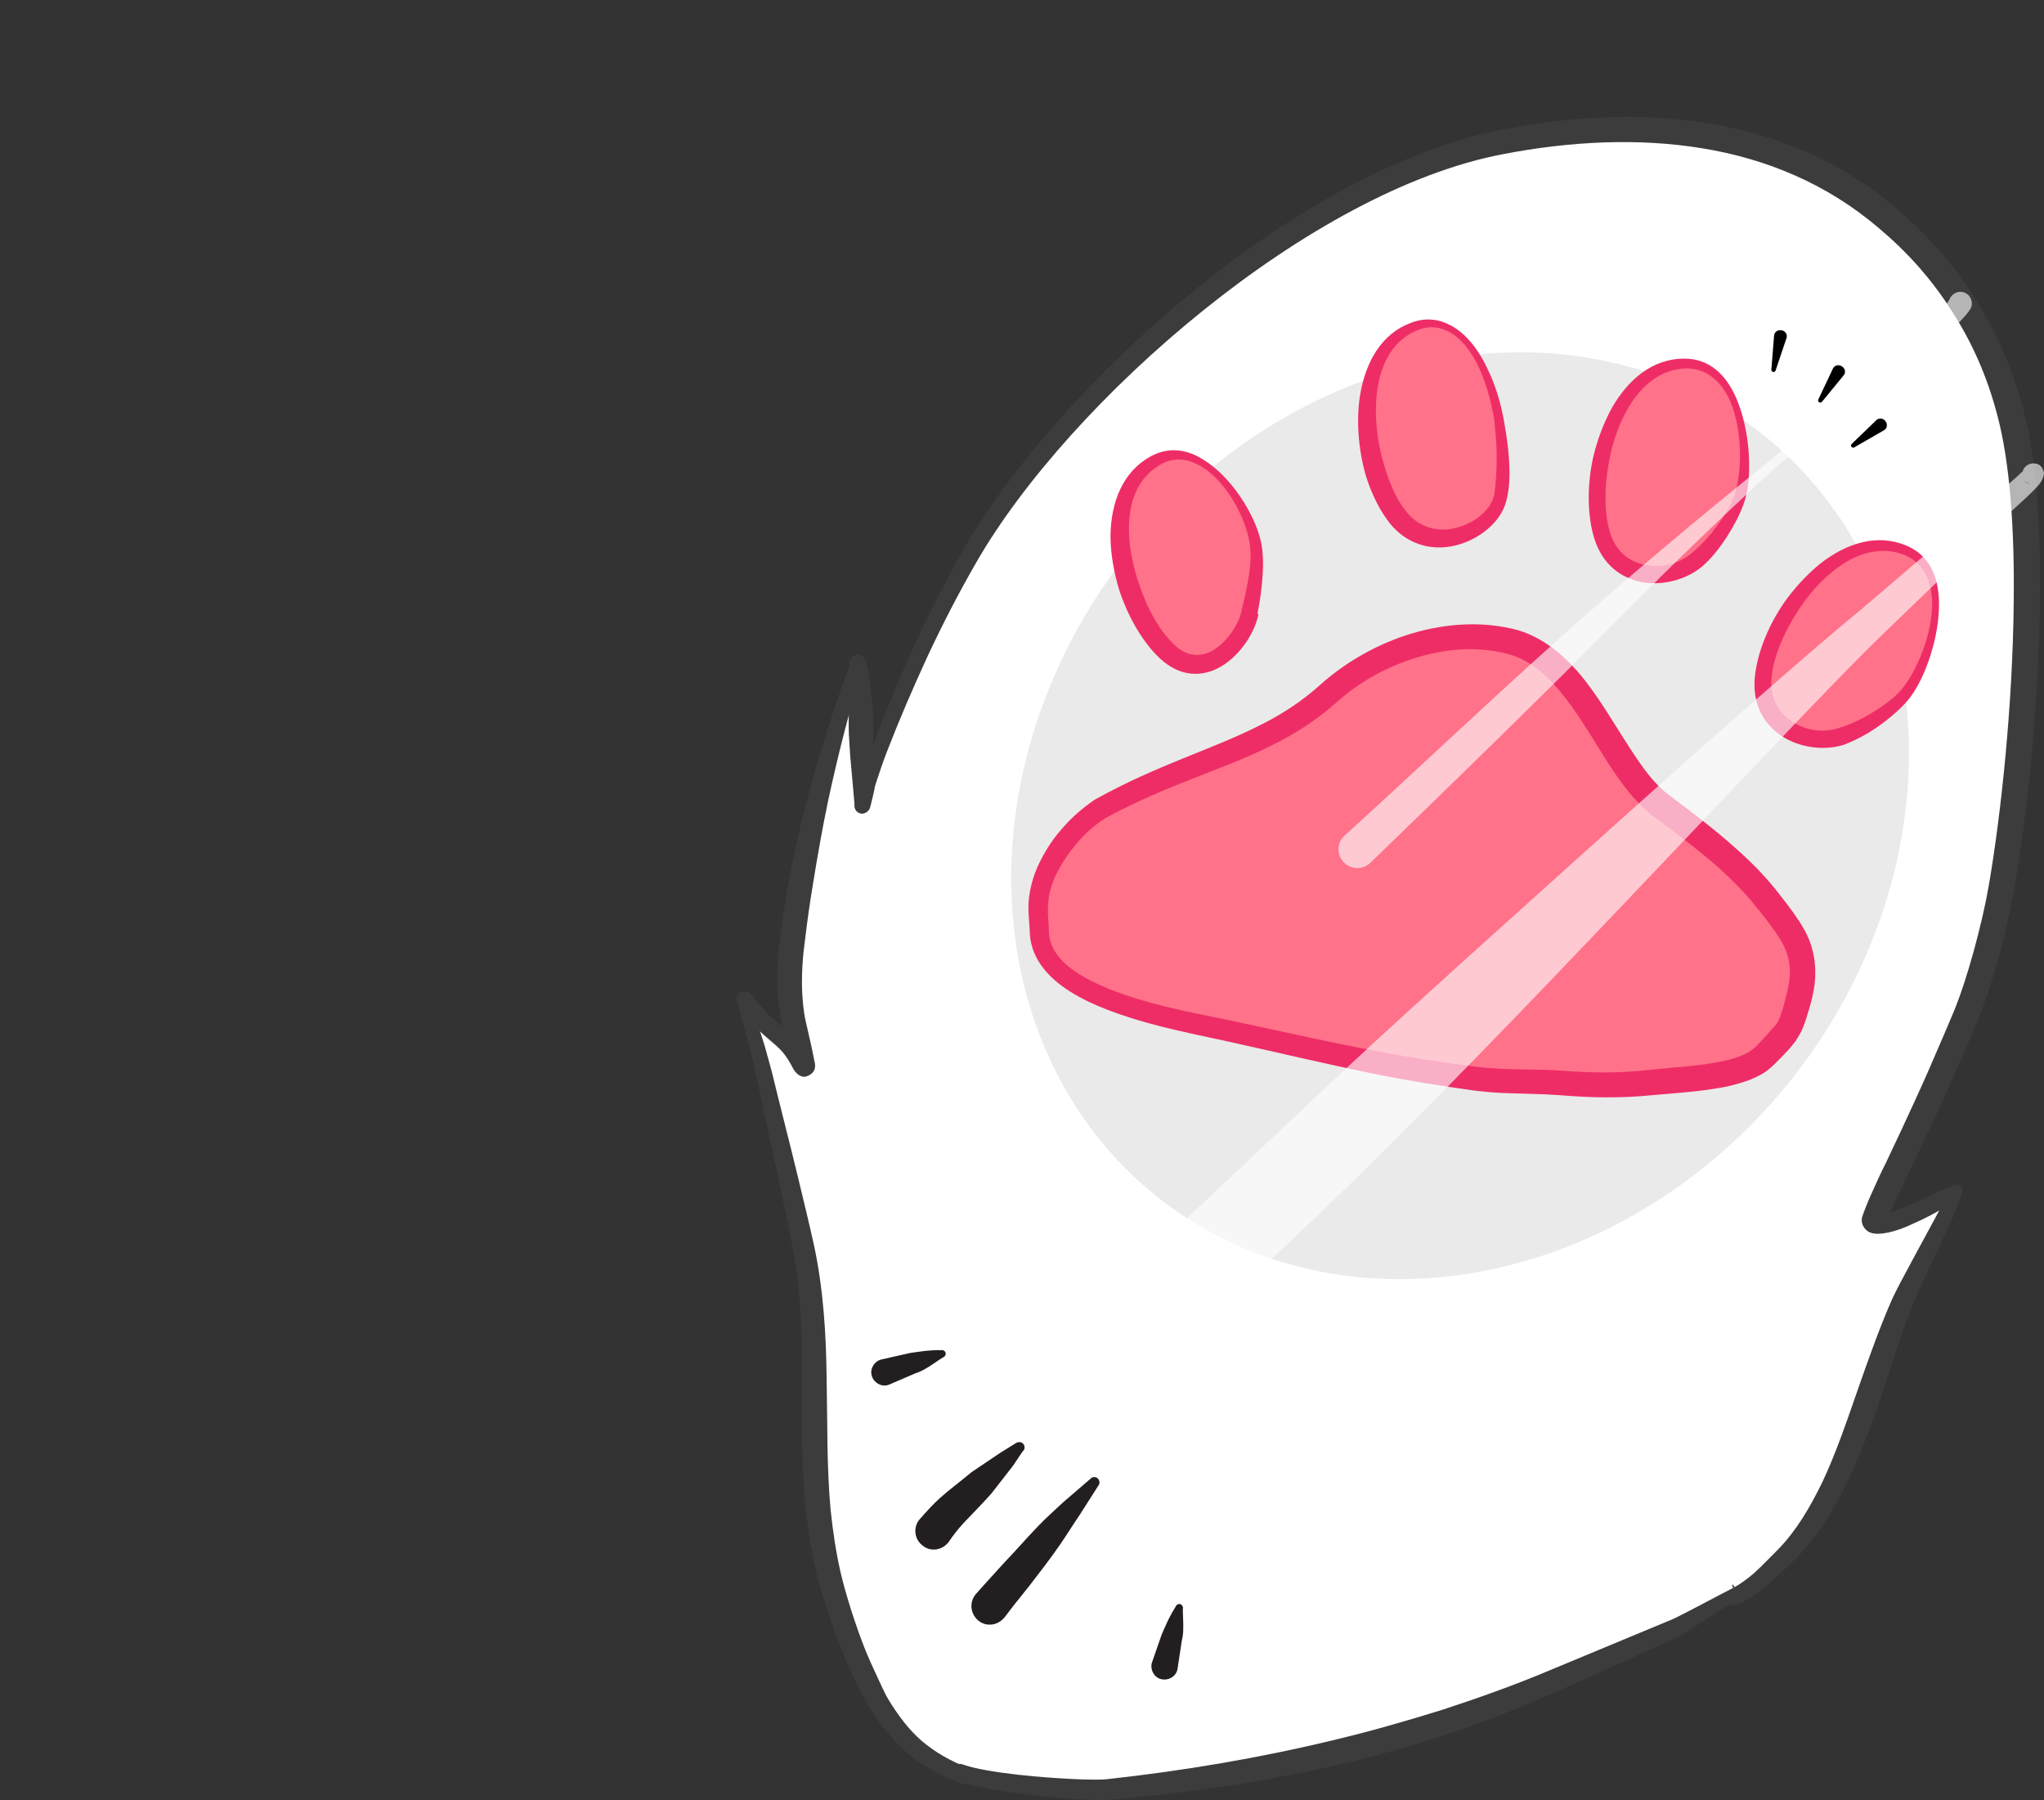 <?xml version="1.0" encoding="UTF-8"?><svg xmlns="http://www.w3.org/2000/svg" viewBox="0 0 459.57 404.61"><rect x="0" y="0" width="459.57" height="404.61" fill="#333333" stroke="none"/><defs><style>.cls-1{fill:#ff7289;}.cls-1,.cls-2,.cls-3,.cls-4,.cls-5,.cls-6{fill-rule:evenodd;}.cls-2{fill:#fff;}.cls-7{fill:#dd8080;}.cls-3{fill:#231f20;}.cls-4{fill:#ee2d66;}.cls-5{fill:#3d3c3d;}.cls-8{fill:#eaeaea;}.cls-9{opacity:.62;}</style></defs><g id="Layer_2"><polygon class="cls-2" points="204.26 392.11 184.92 350.3 181.44 284.62 170.02 229.37 179.97 238.43 177.95 209.01 192.13 151.71 194.32 173.01 204.26 151.71 224.45 114.17 260.79 74.2 301.32 46.05 333.57 32.11 368.79 29.4 405.45 36.76 438.47 63.46 450.86 86.29 456.03 119.04 455.21 159.46 449.31 206.06 422.29 272.88 424 275.21 437.32 269.05 434.43 280.24 413.31 332.01 398.24 353.01 372.13 367.34 309.36 392.11 247.19 402.95 218.08 399.46 204.26 392.11"/></g><g id="Ebene_1"><g id="Ebene2"><ellipse class="cls-8" cx="328.28" cy="183.34" rx="109.43" ry="95.2" transform="translate(-19.28 326.81) rotate(-51.61)"/><ellipse class="cls-7" cx="335.06" cy="168.18" rx="11.5" ry=".38" transform="translate(160.54 499.98) rotate(-88.91)"/><path class="cls-6" d="m335.86,157.78s-.1-.1-.19-.1-.09.1-.08.4c.19-.1.28-.11.28-.31l.02.6c.14,1.8.23,5.5.35,9.89h0c-.08,4.3-.27,8.11-.41,9.81-.08.5-.07.9-.16,1-.08.4-.37.41-.46.41s-.38,0-.48-.39c0-.2-.11-.5-.12-1s-.12-1.2-.15-2c-.15-2-.5-4.79-.77-7.88-.15-2.2-.3-4.19-.34-5.89s.02-3.1.09-4c-.02-.6.07-1,.06-1.2.17-.8.83-.92,1.02-.93s.85.08,1.06.87c.29.29.29.39.3.69Zm0,0c.09,0,.1.1,0,0,0,.1,0,0,0,0Z"/></g><g id="Ebene1"><g><path class="cls-5" d="m165.82,225.24c-.1-.2-.1-.39-.1-.59s2.6-1.87,3.11.2c.3,1.08,1,3.74,1.2,4.53.7,1.97,1.3,3.74,1.9,5.71.5,1.77,1,3.64,1.6,5.8,1.8,7.48,3.91,15.54,5.81,23.41,1.3,5.41,2.6,10.72,3.71,15.74,2.1,9.94,2.71,19.97,2.81,30,.2,9.84,0,19.67.9,29.41.5,4.72,1.2,9.54,2.3,14.26,1.1,4.62,3.11,11.12,5.51,17.21,1.6,4.03,3.31,7.87,5.01,10.82,2.5,4.13,4.91,7.18,7.61,9.54,3.11,2.66,6.51,4.53,10.62,6.2,1,.39,1.4,1.48,1.1,2.46-.4.98-1.5,1.48-2.4,1.08-4.51-1.67-8.32-3.64-11.92-6.49-3.11-2.56-5.91-5.8-8.82-10.33-1.9-3.05-3.91-7.08-5.71-11.31-2.6-6.3-4.81-12.98-6.11-17.81-1.9-7.48-2.91-14.95-3.31-22.53-.5-8.66-.3-17.41-.3-26.07-.1-8.46-.4-17.02-2-25.38-.7-3.74-1.5-7.77-2.4-11.8-1.9-9.15-4.11-18.79-5.91-27.54-.5-2.16-.9-4.03-1.3-5.71-.5-1.97-1-3.74-1.6-5.61-.3-.89-.9-3.64-1.2-4.92-.1-.1-.1-.2-.1-.3Z"/><path class="cls-5" d="m176.03,230.74c-.7-2.46-1-5.31-1.2-8.16-.2-4.13.1-8.36.6-12.1.6-4.33,1.2-8.56,2-12.79,1.2-6.39,2.6-12.69,4.31-18.89,2.71-10.33,6.01-20.46,9.82-30.69.3-.79,1.1-1.18,1.8-.89s1.1,1.08.9,1.77c-3.21,10.33-5.81,20.56-8.02,30.79-1.3,6.2-2.4,12.39-3.41,18.69-.7,4.13-1.3,8.36-1.8,12.59-.5,3.44-.8,7.38-.7,11.21.1,2.46.3,4.92.8,7.18.1.59,1.5,6.3,1.9,8.66.1.49.2.79.2.98.4,2.46-2.2,2.95-2.3,2.95-.6,0-1.1-.2-1.6-.59-.3-.3-.7-.69-.9-1.08-.9-1.77-1.7-2.95-2.5-3.93-1.6-1.77-3.41-2.95-5.91-5.41l-4.01-5.21c-.6-.79-.5-1.97.2-2.56.8-.69,1.9-.59,2.6.2l4.01,4.72c1.2,1.08,2.3,1.87,3.21,2.56Z"/><path class="cls-5" d="m191.06,149.39c-.2-.98.4-1.97,1.4-2.16s2,.39,2.2,1.38c.4,1.28.9,4.23,1.3,7.97.2,1.57.4,3.34.4,5.21.1,2.56,0,5.21-.1,7.77-.2,4.72-.7,9.05-.9,11.61,0,.89-.7,1.67-1.6,1.67s-1.6-.69-1.6-1.67c-.2-2.46-.6-6.69-1-11.21-.1-1.57-.2-3.15-.3-4.82-.1-2.16,0-4.33,0-6.39.1-4.33.4-7.97.2-9.35Z"/><path class="cls-5" d="m195.67,181.36c-.2.98-1.2,1.67-2.1,1.48-1-.2-1.6-1.18-1.4-2.16.3-1.38.8-3.34,1.4-5.31.9-2.85,1.9-5.9,2.6-7.67,2.81-7.38,5.81-14.76,9.12-22.04,3.31-7.18,6.91-14.36,10.82-21.25,10.52-18.69,29.66-40.53,51.9-58.73,21.94-17.9,46.89-32.07,69.43-36.5,15.53-3.05,31.46-3.93,46.49-1.48,15.43,2.46,30.06,8.46,42.58,19.28,6.71,5.71,12.72,12.39,17.63,20.17,4.51,7.18,8.22,15.25,10.72,24.59,3.01,11.21,4.01,26.95,3.81,43.58-.3,23.61-3.01,48.79-5.81,64.73-.8,4.33-2,9.64-3.41,14.95-1.5,5.31-3.21,10.62-4.91,14.66-1.8,4.43-3.71,8.75-5.71,13.18-1.9,4.33-3.91,8.75-6.01,13.08l-3.71,7.87c-.9,1.97-2.2,4.53-3.31,6.89-.7,1.67-1.4,3.25-1.8,4.53-.5,1.48-2,2.26-3.51,1.77-1.4-.49-2.2-2.07-1.8-3.44.5-1.48,1.2-3.25,2-5.02,1.1-2.46,2.3-5.12,3.31-7.08l3.71-7.87c2-4.33,4.01-8.66,5.91-12.98,1.9-4.43,3.81-8.75,5.61-13.08,1.6-3.84,3.21-8.85,4.61-13.97s2.6-10.33,3.31-14.46c2.71-15.64,5.41-40.53,5.61-63.84.2-15.94-.8-31.18-3.71-42-2.3-8.75-5.71-16.33-10.02-23.02-4.61-7.38-10.22-13.58-16.53-18.89-11.72-10.03-25.35-15.64-39.78-18-14.43-2.36-29.66-1.57-44.58,1.28-21.94,4.13-46.09,17.9-67.43,35.02-21.94,17.61-40.88,38.76-51.3,56.96-3.91,6.79-7.51,13.77-10.82,20.85-3.31,7.18-6.41,14.36-9.22,21.64-.7,1.77-1.7,4.72-2.6,7.48-.3,1.77-.8,3.54-1.1,4.82Z"/><path class="cls-5" d="m420.6,277.08c-1.2-.39-1.8-1.67-1.3-2.85.4-1.18,1.7-1.77,2.91-1.38.9.39,2.5-.2,4.41-.89,2.91-.98,6.11-2.75,8.82-3.93,1.7-.79,3.11-1.18,3.91-1.57.6-.39,1.4-.2,1.7.39.4.59.2,1.38-.4,1.77-.6.59-1.6,1.48-2.91,2.36-2.1,1.48-5.01,2.95-7.71,4.13-3.91,1.87-7.61,2.66-9.42,1.97Z"/><path class="cls-5" d="m437.93,267.63c.3-.89,1.2-1.38,2.1-1.08s1.3,1.18,1,2.07c-.3.98-1.1,2.85-2.1,5.31-2.81,6.3-7.61,16.03-9.02,19.77-2.2,5.31-4.01,11.41-6.11,17.71-2,6-4.21,12.1-6.71,17.9-3.71,8.56-8.32,16.33-14.23,21.94-2,1.87-4.01,3.84-6.11,5.61-1.5,1.18-3.11,2.26-4.91,3.25-.9.49-2.1.2-2.6-.79-.5-.89-.2-2.07.8-2.56,1.5-.89,2.81-1.87,4.11-2.95,2-1.77,3.81-3.74,5.71-5.61,4.01-4.13,7.11-9.35,9.92-15.15,3.01-6.39,5.41-13.48,7.81-20.36,2.6-7.48,5.21-14.76,7.91-20.85,1.7-3.64,7.01-13.18,10.32-19.38.9-2.26,1.8-3.93,2.1-4.82Z"/><path class="cls-5" d="m389.64,356.95q0,.1.1.2c.3-.1.4-.2.4-.3v-.1q.1,0,.1-.1c8.52-4.03,8.52-.98,1.9,3.15-.2.1-.6.39-1.3.79-.6.3-1.3.3-1.8,0-3.81,1.97-10.02,6.59-11.52,7.28l-27.15,12.2c-8.02,3.54-16.13,6.79-24.35,9.54-8.32,2.75-16.73,5.12-25.15,7.08-16.93,3.93-34.26,6.39-51.6,7.87-2.71.2-12.12-.3-20.64-1.48-5.61-.79-10.92-1.77-13.63-2.95-1-.39-1.4-1.48-1-2.46s1.5-1.38,2.4-1.08c2.6.98,7.51,1.77,12.72,2.36,8.22.89,17.23,1.28,19.74.98,17.13-1.87,34.06-4.72,50.8-8.75,8.32-1.97,16.53-4.33,24.75-6.89,8.12-2.66,16.13-5.51,24.05-8.85l27.45-11.41c1.7-.69,11.02-5.71,13.73-7.08Zm0,0c-.3-.79-.3-1.18.4-.2-.1.1-.2.2-.4.2Zm1.6,2.95c.2.2.3.3.4.2,0,0,.3.1.2-.1-.1-.1-.3-.2-.6-.1Z"/></g><path class="cls-3" d="m225.72,363.7c-1.47,1.71-4.05,2.03-5.8.53-1.75-1.49-2.03-4.06-.55-5.87l2.58-2.88,3.59-3.95c2.67-2.78,5.15-5.66,7.82-8.43,1.84-1.92,3.77-3.63,5.71-5.44l6.08-5.23c.46-.53,1.2-.53,1.66-.11s.55,1.17.09,1.71l-4.23,6.62c-1.47,2.14-2.76,4.27-4.23,6.41-2.21,3.2-4.6,6.3-7,9.4l-3.5,4.38-2.21,2.88Z"/><path class="cls-3" d="m213.2,346.72c-1.41,1.77-4.02,2.16-5.76.69-1.85-1.37-2.17-4.02-.76-5.79,1.63-1.86,3.04-3.44,4.57-4.81,2.17-1.96,4.35-3.53,7.18-5.89l6.41-4.32,3.48-2.16c.54-.39,1.3-.39,1.74.1.43.49.43,1.28-.11,1.67l-2.17,3.24-4.89,6.28c-2.39,2.65-4.24,4.51-6.2,6.58-1.2,1.28-2.28,2.65-3.48,4.42Z"/><path class="cls-3" d="m199.77,311.29c-1.54.53-3.21-.39-3.73-1.93s.39-3.21,1.93-3.73l6.63-1.5c.63-.11,1.98-.29,3.33-.46,1.57-.17,2.96-.21,3.63-.18.41-.12.93.17,1.05.58s-.17.93-.58,1.05c-.82.46-2.57,1.79-4.22,2.71-.82.46-1.68.79-2.09.91l-5.96,2.56Z"/><path class="cls-3" d="m264.72,375.3c-.37,1.59-2.02,2.52-3.61,2.15s-2.52-2.02-2.15-3.61l2.23-6.43c.24-.59.8-1.83,1.37-3.07.69-1.42,1.39-2.62,1.76-3.18.11-.41.64-.7,1.04-.59.41.11.7.64.59,1.04-.04.94.16,3.13.08,5.01-.04.94-.22,1.85-.33,2.26l-.97,6.41Z"/><path class="cls-1" d="m233.62,209.06c0-3.4-1.1-7.2,1.7-13.2,2.6-5.8,6.7-10.5,12.1-14.1,20.2-11.1,37-13.1,51.3-25.9,10.8-9.7,27.5-15.4,41.8-11.4,15.7,4.7,21.8,28.2,32.7,36.4,8.7,6.5,17.5,13,23.9,21.1,2.4,3,6.4,7.8,7.6,11.8,1.2,4.1.8,7.4-.4,11.7-1,3.6-1.6,5.2-2.8,7-.9,1.3-2.2,2.6-4.3,4.7-2.5,2.6-5.5,3.4-8.2,4.1-4.6,1.2-12.9,1.7-17.4,2.2-7.4.7-13.2.7-20.7.1-5.8-.4-12.9-.2-18.7-.9-22.3-3-35.5-6.4-56.1-10.8-12.8-2.9-42.5-7.8-42.5-22.8Z"/><path class="cls-4" d="m231.52,209.06h0c-.1-2.4-.6-5,0-8.4.3-1.7.8-3.6,1.7-5.7,1.4-3.1,3.2-6,5.4-8.5,2.1-2.5,4.6-4.7,7.5-6.7.1,0,.1-.1.2-.1,13.8-7.7,26-11.1,36.9-16.6,4.8-2.4,9.4-5.3,13.7-9.2,5.7-5.1,12.9-9.2,20.6-11.5,7.8-2.3,16.1-2.8,23.8-.7h0c5.3,1.6,9.6,5,13.4,9.3,4.5,5.2,8.2,11.8,12,17.6,2.6,4,5.2,7.6,8.2,9.9,5.2,3.9,10.4,7.8,15.2,12.1,3.4,3,6.5,6.1,9.2,9.5,1.5,1.9,3.5,4.4,5.2,7,1.3,2,2.3,4,2.8,5.8.7,2.4.9,4.6.8,6.9-.1,2-.5,4.1-1.2,6.5-.6,2-1,3.4-1.5,4.6-.5,1.3-1.1,2.2-1.8,3.3-.4.5-.9,1.1-1.4,1.7-.8.9-1.8,1.9-3.2,3.3-1.2,1.2-2.4,2.1-3.7,2.7-1.9,1-4,1.6-5.9,2.1-1.5.4-3.5.7-5.5,1-4.3.6-9.2.9-12.3,1.2-3.8.4-7.2.5-10.6.5s-6.7-.2-10.6-.5c-4-.3-8.6-.3-13-.5-2-.1-4-.3-5.8-.5-8.6-1.2-15.9-2.4-22.7-3.8-10.9-2.2-20.8-4.6-33.5-7.4-8.6-1.9-24.8-4.8-34.7-11-5.6-3.5-9.2-8.1-9.2-13.9Zm4.3,0h0c0,5.7,5.1,9.5,11.6,12.4,9.5,4.3,22,6.4,29.1,7.9,12.7,2.7,22.6,5,33.5,7,6.8,1.3,13.9,2.4,22.4,3.5,1.7.2,3.5.3,5.4.4,4.4.2,9.1.1,13.2.4,3.7.3,6.9.4,10.1.4s6.4-.2,10.1-.6c2.7-.3,6.7-.6,10.4-1,2.4-.3,4.8-.7,6.5-1.1,1.3-.3,2.6-.7,4-1.3,1-.5,2-1.1,3-2.1l4-4.4c.5-.6.8-1.2,1.1-2,.4-1,.8-2.3,1.2-4,.5-1.9.9-3.6,1-5.2.1-1.6-.1-3.2-.6-4.9-.4-1.4-1.2-2.8-2.2-4.3-1.6-2.4-3.5-4.8-4.9-6.5-2.5-3.1-5.4-6-8.5-8.8-4.7-4.1-9.8-7.9-14.9-11.7-3.5-2.7-6.6-6.8-9.6-11.4-3.6-5.6-7.1-11.9-11.5-17-3-3.5-6.4-6.3-10.6-7.6-6.6-1.9-13.8-1.5-20.6.5-6.9,2-13.4,5.6-18.5,10.2-4.7,4.2-9.7,7.3-15,9.9-10.9,5.4-23.1,8.6-36.9,16.1-2.5,1.6-4.7,3.5-6.5,5.7-1.9,2.2-3.5,4.6-4.8,7.3-1,2.2-1.5,4.1-1.6,5.7-.3,2.5.1,4.6.1,6.5Z"/><g><path class="cls-1" d="m414.06,165.47c5-1.59,11.63-6.02,14.46-9.56,5.81-7.32,11.76-27.67-.32-32.24-14.92-5.69-30.85,15.61-31.84,28.99-.8,11.01,10.11,15.27,17.7,12.81Z"/><path class="cls-4" d="m414.61,167.4h0c-4.43,1.39-9.92.74-14.06-1.98-3.81-2.58-6.48-6.78-6.03-12.85.41-5.15,2.75-11.45,6.54-17,2.35-3.36,5.17-6.4,8.18-8.86,5.89-4.6,12.71-6.82,19.28-4.12,5.36,2.2,7.35,7.13,7.44,12.8.14,7.69-3.02,16.78-6.48,21.35-1.48,1.99-4.02,4.26-6.81,6.28-2.61,1.88-5.49,3.41-8.06,4.37Zm-1.17-3.75h0c2.31-.71,5.04-1.91,7.51-3.46,2.66-1.59,5.08-3.44,6.51-5.11,3.45-4.06,7.03-12.51,6.97-19.72-.15-4.85-2.01-9.09-6.68-10.8-5.84-2.01-11.62.33-16.46,4.54-2.74,2.31-5.16,5.28-7.15,8.37-3.27,5.05-5.53,10.63-5.85,15.15-.33,4.43,1.64,7.53,4.4,9.38,3.15,2.29,7.29,2.77,10.75,1.65Z"/></g><g><path class="cls-1" d="m381.51,125.85c4.03-3.36,8.52-9.95,9.8-14.3,2.63-8.97.5-30.06-12.41-29.75-15.96.33-22.72,26.06-18.61,38.83,3.35,10.41,15.06,10.27,21.22,5.22Z"/><path class="cls-4" d="m382.69,127.36h0c-3.58,2.95-8.92,4.41-13.77,3.45-4.5-.96-8.55-3.84-10.42-9.64-1.56-4.93-1.76-11.65-.33-18.21.92-4,2.38-7.87,4.25-11.29,3.73-6.47,9.21-11.09,16.32-11.06,5.8.02,9.49,3.84,11.71,9.06,3.02,7.08,3.51,16.69,2.02,22.22-.62,2.4-2.12,5.46-3.95,8.38-1.71,2.73-3.75,5.31-5.83,7.08Zm-2.44-2.95h0c1.87-1.53,3.96-3.66,5.66-6.03,1.87-2.47,3.42-5.09,4.11-7.18,1.67-5.06,1.81-14.24-.95-20.89-1.96-4.44-5.28-7.67-10.25-7.5-6.17.33-10.65,4.67-13.55,10.39-1.67,3.17-2.8,6.83-3.48,10.45-1.13,5.91-1.13,11.93.27,16.24,1.35,4.23,4.35,6.36,7.6,7.04,3.72.85,7.8-.17,10.59-2.51Z"/></g><g><path class="cls-1" d="m337.34,112.11c1.44-12.06-.42-21.72-3.67-29.05-3.71-8.05-9.42-12.1-15.76-9.49-14.79,6.01-11.92,32.46-3.51,42.91,6.93,8.59,19.13,4.01,22.38-2.8,2.09-4.44,1.26-13.32.49-18.28"/><path class="cls-4" d="m338.21,94.99c.08.06.02.14.02.14.55,2.92,1.17,7.26,1.16,11.26,0,3-.39,5.84-1.31,7.9-1.85,4.12-6.51,7.49-11.65,8.5-4.8.89-9.98-.38-13.85-5.04-2.26-2.82-4.23-6.69-5.56-11.07-1.59-5.7-2.16-12.26-1.19-18.04,1.25-7.32,4.78-13.67,11.51-16.12,3.12-1.15,6.02-.85,8.72.56,3.24,1.69,6.05,4.93,8.28,9.61,1.79,3.6,3.09,7.71,3.88,12.31Zm-2.19,15.88c.61-4.8.62-9.3.24-13.46-.1-.7-.12-1.34-.2-1.9,0,0-.02-.14.04-.22-.63-4.48-1.77-8.46-3.26-11.97-1.89-4.3-4.41-7.45-7.32-8.89-2.3-1.1-4.74-1.19-7.22-.05-5.64,2.51-8.19,8.23-8.79,14.66-.53,5.36.3,11.24,1.95,16.36,1.17,3.76,2.73,7.18,4.7,9.55,2.69,3.4,6.41,4.45,9.77,3.98,4.06-.57,7.87-2.97,9.43-6.04.28-.54.54-1.22.64-2.02Z"/></g><g><path class="cls-1" d="m281.11,137.57c.89-4.4,1.8-9.25,1.53-13.82-.54-8.92-11.95-26.76-23.11-20.16-13.71,8.18-6.88,33.89,3.01,42.95,8.14,7.45,17.1-1.81,18.57-8.97"/><path class="cls-4" d="m282.93,138.21c-1.09,4.98-5.29,10.67-10.4,12.57-3.53,1.28-7.54.94-11.47-2.54-3.83-3.43-7.37-9.3-9.46-15.76-1.18-3.93-1.91-8.07-1.92-12.05.09-7.56,2.76-14.41,9.04-17.85,3.68-1.99,7.25-1.66,10.47-.04,1.23.66,2.51,1.46,3.69,2.44,5.85,4.74,10.47,13.24,10.94,18.72.21,1.93.2,3.85.05,5.82-.18,2.86-.62,5.8-1.15,8.47.31.05.26.14.22.23Zm-3.78-.78c.05-.09-.04-.14,0-.22.66-2.49,1.23-5.24,1.67-7.96.28-1.78.42-3.52.34-5.27-.12-5.06-3.76-13.27-9.09-17.72-1.4-1.21-3.07-2.11-4.62-2.6-2.35-.7-4.86-.46-7.24,1.21-5.07,3.29-6.68,9.24-6.33,15.56.16,3.49.99,7.23,2.18,10.71,1.84,5.65,4.73,10.84,8.08,13.89,3.09,2.91,6.32,2.61,8.92.94,2.97-1.92,5.31-5.43,6.07-8.54Z"/></g><path class="cls-6" d="m417.03,100.49c-.2.2-.5.2-.7,0s-.2-.5,0-.7l5.6-5.4c.6-.5,1.5-.4,2,.3.5.6.4,1.6-.3,2l-6.6,3.8Z"/><path class="cls-6" d="m409.72,90.21c-.12.26-.4.36-.65.25s-.36-.4-.25-.65l3.33-7.03c.38-.68,1.26-.91,1.98-.43.68.38.94,1.35.43,1.98l-4.83,5.89Z"/><path class="cls-6" d="m399.25,83.16c-.02.28-.24.48-.52.46s-.48-.24-.46-.52l.62-7.75c.12-.77.86-1.29,1.7-1.1.77.12,1.36.93,1.1,1.7l-2.43,7.22Z"/></g><g id="Ebene3" class="cls-9"><path class="cls-2" d="m438.44,67.02c.67-1.26,2.21-1.8,3.47-1.17,1.25.63,1.83,2.25,1.16,3.51-.96,1.71-4.14,4.78-8.47,8.38-11.36,9.46-30.81,23.61-35.05,27.03-6.26,5.77-12.52,11.62-18.58,17.48-9.82,9.46-19.35,19.19-28.98,28.83-14.54,14.42-29.18,28.65-43.91,42.89-1.73,1.62-4.43,1.53-5.97-.18-1.64-1.71-1.54-4.41.19-5.95,15.79-14.33,31.2-29.01,47.09-43.25,15.89-14.24,32.16-27.93,48.92-41.35,3.56-3.24,18.78-15.05,29.66-24.87,5.3-4.96,9.53-9.28,10.5-11.35Z"/><path class="cls-2" d="m454.79,105.93c.21-.93,1.14-1.66,2.17-1.76,1.76-.1,2.27.93,2.58,1.97.1.41-.1,1.76-1.45,3.21-2.38,2.59-9.3,8.6-10.85,10.16l-23.97,23.11c-16.94,16.27-65.81,69.55-105.58,109.55-20.35,20.52-38.64,37.31-47.73,45.29-4.13,3.52-10.33,3.11-13.84-1.04s-3.1-10.36,1.03-13.89c8.99-7.67,26.55-24.67,47.31-44.05,15.19-14.1,32.13-29.23,48.35-43.84,28.1-25.29,53.93-48.09,65.5-57.52l25.1-21.45c1.65-1.55,8.68-7.05,11.16-9.54.1,0,.1-.1.21-.21Zm.41,2.07c.31.52.83.83,1.65.83-.62,0-1.24-.31-1.65-.83Z"/></g></g></svg>